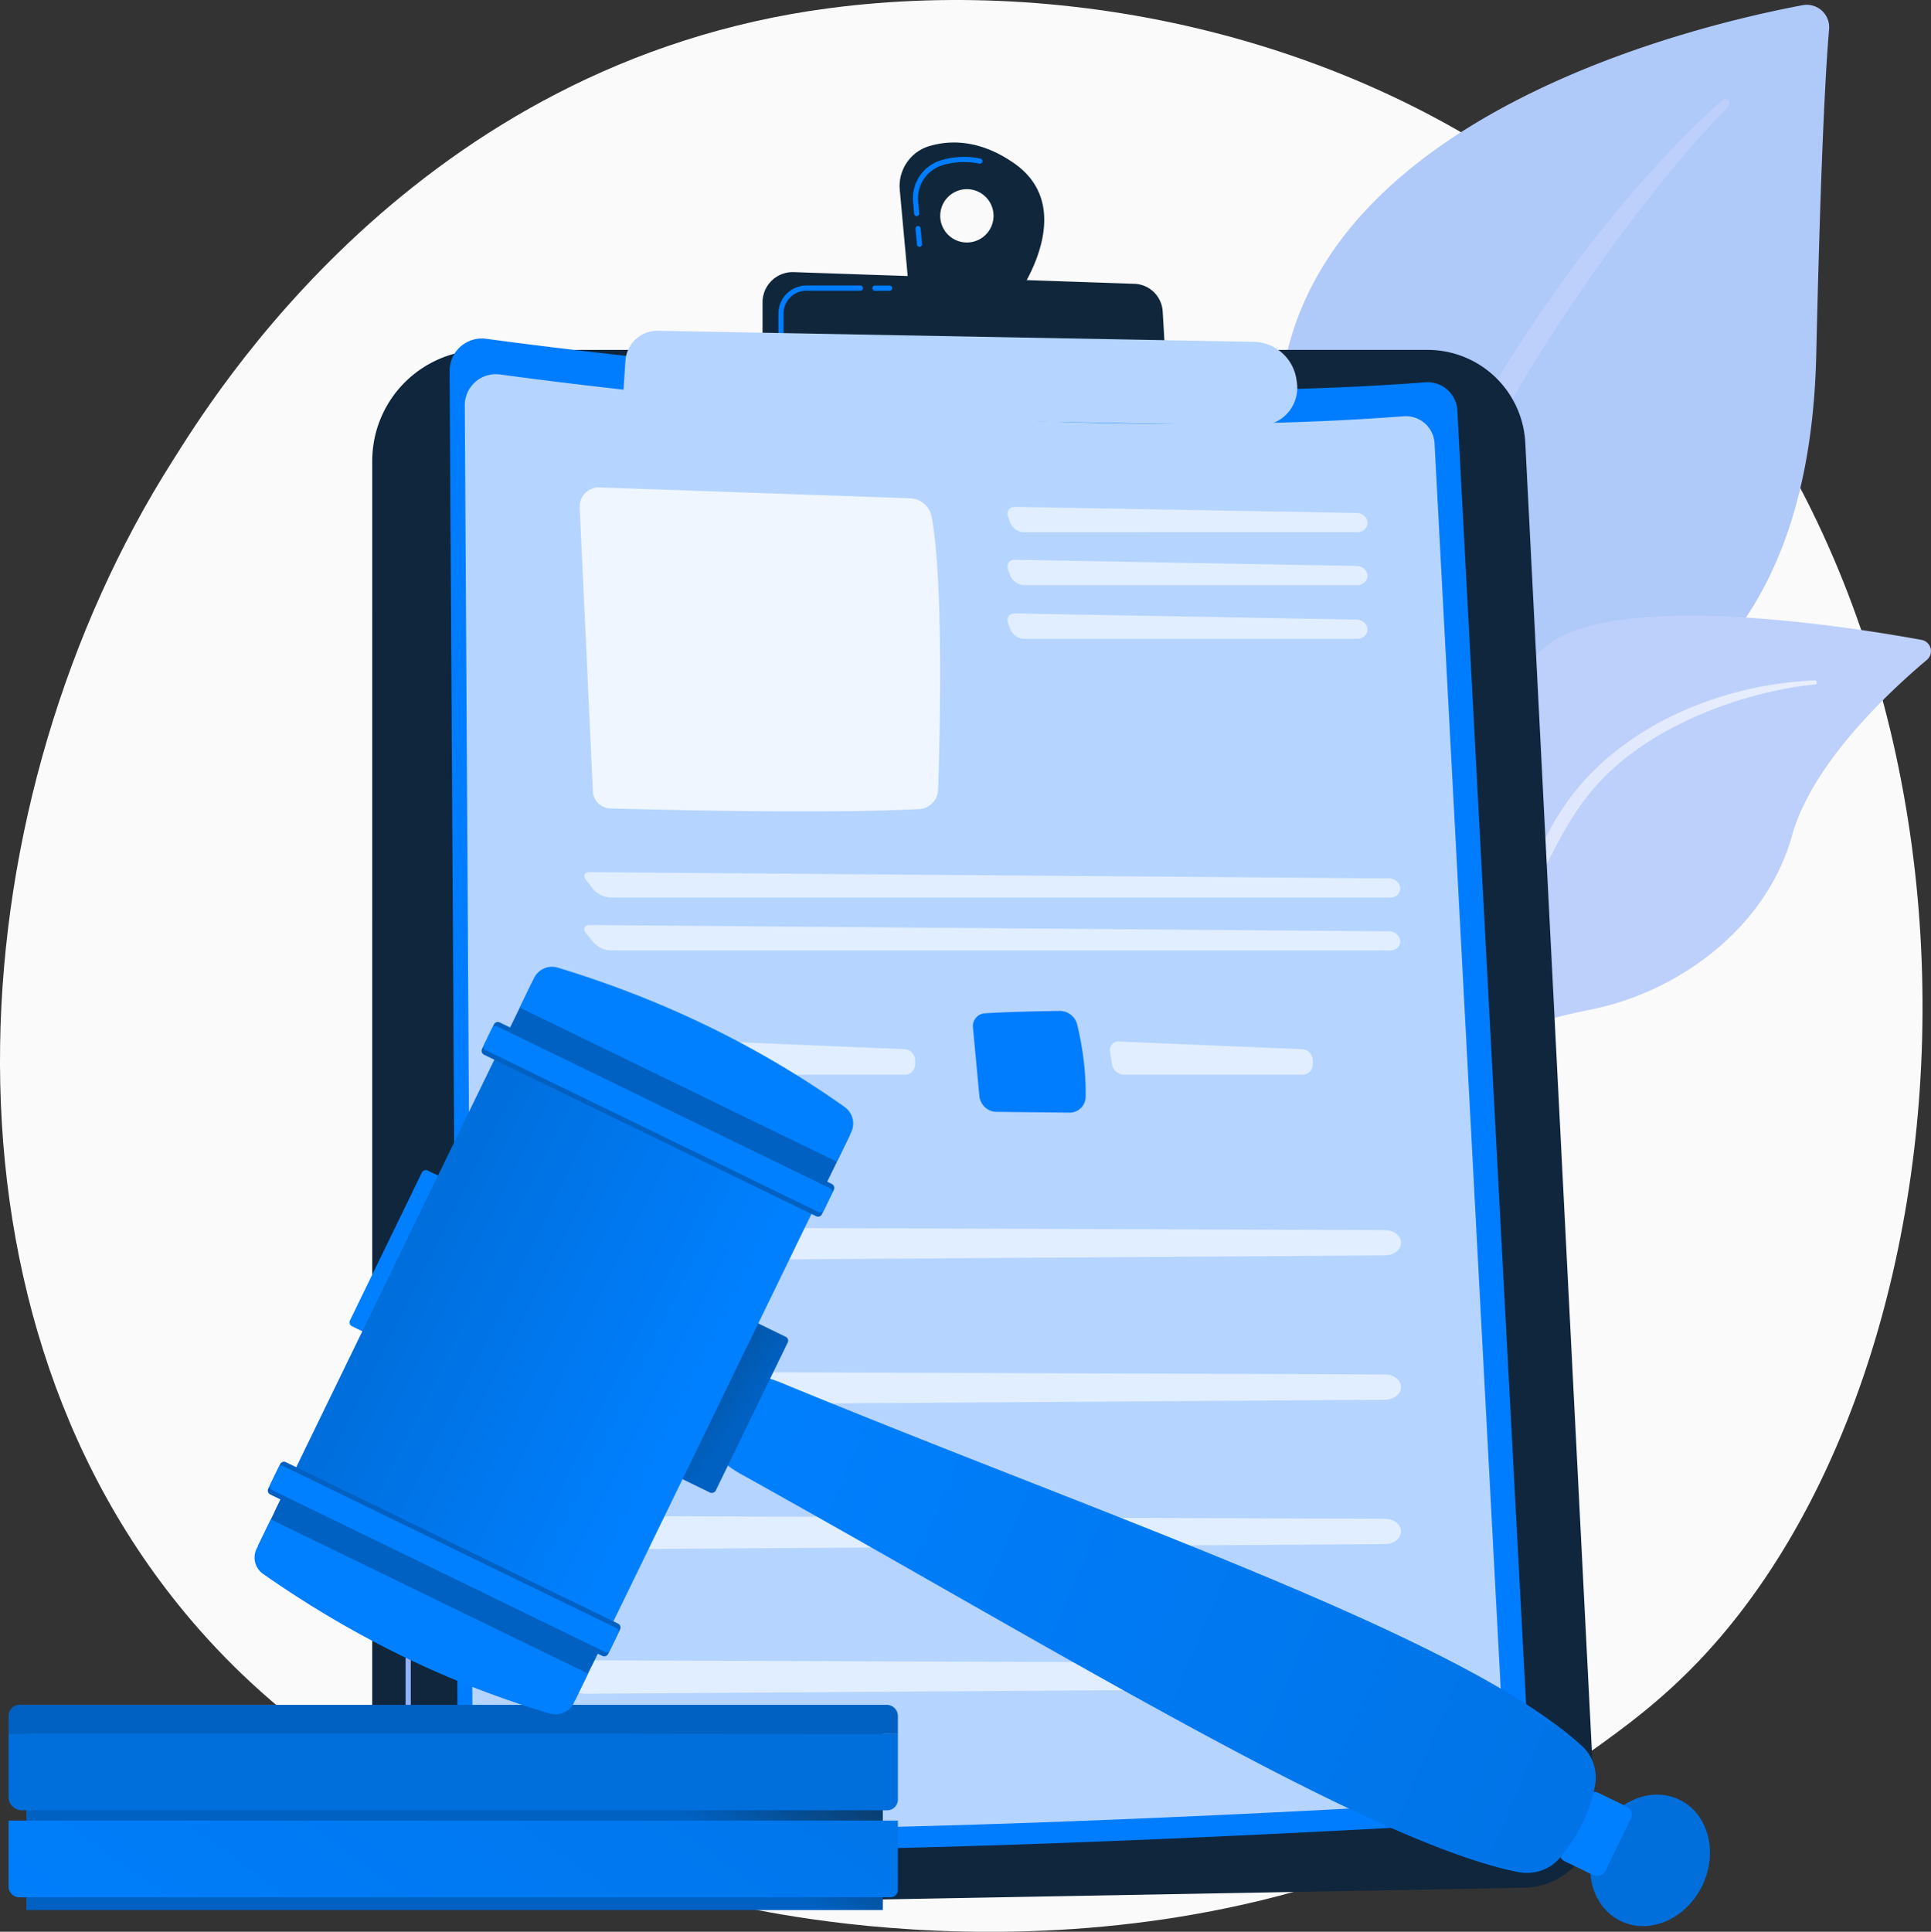 <svg xmlns="http://www.w3.org/2000/svg" xmlns:xlink="http://www.w3.org/1999/xlink" viewBox="0 0 1376.22 1376.6"><rect x="0" y="0" width="1376.22" height="1376.6" fill="#333333" stroke="none"/><defs><style>.cls-1{fill:#fafafa;}.cls-2{fill:#afc9f9;}.cls-3{fill:#bdd0fb;}.cls-4{fill:url(#linear-gradient);}.cls-5{fill:#10263c;}.cls-6{fill:#91b3fa;}.cls-7{fill:url(#linear-gradient-2);}.cls-8{fill:#007cff;}.cls-9{fill:#b5d4ff;}.cls-10,.cls-12{fill:#fff;}.cls-10{opacity:0.78;}.cls-11{opacity:0.6;}.cls-13{fill:#10273b;}.cls-14{fill:url(#linear-gradient-3);}.cls-15{fill:url(#linear-gradient-4);}.cls-16{fill:url(#linear-gradient-5);}.cls-17{fill:url(#linear-gradient-6);}.cls-18{fill:url(#linear-gradient-7);}.cls-19{fill:url(#linear-gradient-8);}.cls-20{fill:url(#linear-gradient-9);}.cls-21{fill:url(#linear-gradient-10);}.cls-22{fill:url(#linear-gradient-11);}.cls-23{fill:url(#linear-gradient-12);}.cls-24{fill:url(#linear-gradient-13);}.cls-25{fill:url(#linear-gradient-14);}.cls-26{fill:url(#linear-gradient-15);}.cls-27{fill:url(#linear-gradient-16);}.cls-28{fill:url(#linear-gradient-17);}.cls-29{fill:url(#linear-gradient-18);}.cls-30{fill:url(#linear-gradient-19);}.cls-31{fill:url(#linear-gradient-20);}</style><linearGradient id="linear-gradient" x1="1027.85" y1="628.48" x2="1294.82" y2="628.48" gradientUnits="userSpaceOnUse"><stop offset="0" stop-color="#dae3fe"/><stop offset="1" stop-color="#e9effd"/></linearGradient><linearGradient id="linear-gradient-2" x1="175.98" y1="1034.35" x2="877.52" y2="1480.04" gradientUnits="userSpaceOnUse"><stop offset="0" stop-color="#a737d5"/><stop offset="1" stop-color="#ef497a"/></linearGradient><linearGradient id="linear-gradient-3" x1="456.05" y1="1103.73" x2="377.13" y2="1215.05" gradientUnits="userSpaceOnUse"><stop offset="0" stop-color="#10273b"/><stop offset="1" stop-color="#0061c2"/></linearGradient><linearGradient id="linear-gradient-4" x1="674.38" y1="841.84" x2="132.73" y2="1583.54" gradientUnits="userSpaceOnUse"><stop offset="0" stop-color="#006edb"/><stop offset="1" stop-color="#0080ff"/></linearGradient><linearGradient id="linear-gradient-5" x1="326.23" y1="1192.12" x2="341.24" y2="880.33" xlink:href="#linear-gradient-4"/><linearGradient id="linear-gradient-6" x1="806.48" y1="738.18" x2="667.91" y2="878.41" xlink:href="#linear-gradient-3"/><linearGradient id="linear-gradient-7" x1="1456.88" y1="1395.11" x2="1584.82" y2="1426.68" gradientTransform="translate(1854.04 -311.59) rotate(64.07)" xlink:href="#linear-gradient-4"/><linearGradient id="linear-gradient-8" x1="868.47" y1="1138.65" x2="1050.05" y2="1252.34" gradientTransform="translate(1815.31 -287.36) rotate(64.07)" xlink:href="#linear-gradient-4"/><linearGradient id="linear-gradient-9" x1="1369.26" y1="943.41" x2="468.65" y2="504.79" gradientTransform="matrix(1, -0.05, 0.05, 1, -11.54, 530.09)" xlink:href="#linear-gradient-4"/><linearGradient id="linear-gradient-10" x1="389.26" y1="908.35" x2="529.25" y2="1008.59" gradientTransform="translate(1193.08 96.39) rotate(64.07)" xlink:href="#linear-gradient-3"/><linearGradient id="linear-gradient-11" x1="754.76" y1="1086.64" x2="303.18" y2="901.1" gradientTransform="translate(969.86 242.33) rotate(64.07)" xlink:href="#linear-gradient-4"/><linearGradient id="linear-gradient-12" x1="277.3" y1="909.87" x2="489.14" y2="1014.54" gradientTransform="translate(1087.59 192.69) rotate(64.07)" xlink:href="#linear-gradient-4"/><linearGradient id="linear-gradient-13" x1="134.67" y1="1259.77" x2="259.28" y2="1170.05" gradientTransform="translate(1194.08 362.89) rotate(64.07)" xlink:href="#linear-gradient-3"/><linearGradient id="linear-gradient-14" x1="206.44" y1="1403.72" x2="279.54" y2="1206" xlink:href="#linear-gradient-4"/><linearGradient id="linear-gradient-15" x1="151.06" y1="689.79" x2="226.28" y2="881.26" xlink:href="#linear-gradient-3"/><linearGradient id="linear-gradient-16" x1="199.56" y1="1443.65" x2="309.06" y2="1132.24" xlink:href="#linear-gradient-4"/><linearGradient id="linear-gradient-17" x1="9994.57" y1="-3111.05" x2="10130.91" y2="-3296.44" gradientTransform="matrix(1, 0, 0, -1, -12722.89, -6701.84)" xlink:href="#linear-gradient-3"/><linearGradient id="linear-gradient-18" x1="684.67" y1="444.05" x2="583.32" y2="608.54" xlink:href="#linear-gradient-4"/><linearGradient id="linear-gradient-19" x1="428.87" y1="493.99" x2="453.8" y2="683.07" xlink:href="#linear-gradient-3"/><linearGradient id="linear-gradient-20" x1="703.41" y1="465.65" x2="550.68" y2="681.88" gradientTransform="translate(981.18 27.14) rotate(64.07)" xlink:href="#linear-gradient-4"/></defs><title>Zasób 35</title><g id="Warstwa_2" data-name="Warstwa 2"><g id="DESIGNED_BY_FREEPIK" data-name="DESIGNED BY FREEPIK"><path class="cls-1" d="M1211.37,1183c-28.14,29.62-54.76,48.73-75.79,63.82-247.25,177.4-539.8,125.69-602,113.06-91.81-18.65-269.29-54.7-397.6-205.59C-58.12,926-27.9,566.31,122.68,328.89c27.54-43.43,173-284.46,468.74-323.11,179-23.4,387.56,23.78,538.63,150.35C1447.15,421.8,1424.58,958.5,1211.37,1183Z"/><path class="cls-2" d="M988.85,783.54s-4-169.23,73.92-214.52,226.14-73.61,231.69-316.6c3.25-142.25,6.77-204.45,9.13-231.57A16,16,0,0,0,1284.68,3.7c-73.82,13.9-313.63,71.14-363.9,234.82C861.17,432.56,988.85,783.54,988.85,783.54Z"/><path class="cls-3" d="M1227.59,71.3c-81,72.27-174.73,200.17-224.67,328.07-6.41,21.08-25.16,65.9-33.31,145.55C962.34,611.34,966,681.53,974.78,728a5.4,5.4,0,0,0,6.32,4.3c5-.95,4.38-6.39,4.34-6.21-10.08-79.39-5.89-178.19,17.18-267.34,29.49-109.47,95.25-215.6,163.27-305.62l7-8.86c52.7-67.68,63.79-68.18,58.87-72.89A3.08,3.08,0,0,0,1227.59,71.3Z"/><path class="cls-3" d="M891.44,1093.94c-10.54,5.17,99.84-133.63,134.41-351.63,16.3-102.73,16.51-231.44,75-281,48.7-41.28,214.43-15.21,268.65-5.31a8.14,8.14,0,0,1,3.79,14.23c-26,21.84-81.64,73.35-96.13,125.26-19.11,68.43-84.16,112-142.41,123.74s-90.64,23.21-119,116.35S921.41,1079.25,891.44,1093.94Z"/><path class="cls-4" d="M1293.27,484.87c-69.19,2.9-143.45,34.46-181.14,93.66l-3.55,5.65c-8.22,13.24-54.78,107.4-80.64,185.46a1.86,1.86,0,0,0,1.18,2.34,1.89,1.89,0,0,0,2.32-1.11c18-44.09,43.9-100,64.5-141.8,22.11-45.62,37.57-76.52,88-106.11,56.11-31.87,109.71-35.15,109.55-35.12a1.49,1.49,0,0,0-.21-3Z"/><path class="cls-5" d="M265.29,328.47a79.14,79.14,0,0,1,79.14-79.14h673a69.73,69.73,0,0,1,69.64,66.18l49.68,975.75a51.43,51.43,0,0,1-50.42,54l-771.37,14a48.81,48.81,0,0,1-49.69-48.8Z"/><path class="cls-6" d="M427.72,1342.72h0l-86.31-1.12a53.23,53.23,0,0,1-52.34-53V1158.27a1.85,1.85,0,1,1,3.69,0v130.31a49.53,49.53,0,0,0,48.7,49.34l86.31,1.11a1.85,1.85,0,0,1,0,3.69Z"/><path class="cls-7" d="M290.88,1119.74a1.84,1.84,0,0,1-1.84-1.84v-21.1a1.85,1.85,0,1,1,3.69,0v21.1A1.84,1.84,0,0,1,290.88,1119.74Z"/><path class="cls-8" d="M320.43,264.35a23,23,0,0,1,26.07-22.93c91.91,12.46,408,51,669.25,31a21.27,21.27,0,0,1,22.9,20.05l52.09,980.11a24.46,24.46,0,0,1-23,25.72c-109.89,6.5-562.49,31.65-723.93,14.74a19.38,19.38,0,0,1-17.34-19.18Z"/><path class="cls-9" d="M331.25,288.91a22.13,22.13,0,0,1,25.09-22.07c88.45,12,392.59,49.09,644.06,29.79a20.46,20.46,0,0,1,22,19.29l50.13,943.2a23.55,23.55,0,0,1-22.12,24.76c-105.76,6.26-541.32,30.45-696.67,14.18a18.65,18.65,0,0,1-16.69-18.46Z"/><path class="cls-10" d="M413.13,361.63l9.39,202.21A12.85,12.85,0,0,0,435,576.1c37.45,1.06,154.14,3.91,220,.47a14.36,14.36,0,0,0,13.6-13.88c1.26-37.92,4-148.3-4.63-194.44a16.22,16.22,0,0,0-15.39-13.18l-221.35-7.74A13.67,13.67,0,0,0,413.13,361.63Z"/><g class="cls-11"><path class="cls-12" d="M967.29,379.23c4.14,0,7.43-3.05,7.32-6.78s-3.58-6.85-7.72-6.92l-243.45-4.34c-4.14-.07-6.4,3.06-5,7l1.4,4a11.41,11.41,0,0,0,10,7.1Z"/></g><g class="cls-11"><path class="cls-12" d="M723.44,398.89c-4.14-.08-6.4,3.06-5,7l1.4,4a11.43,11.43,0,0,0,10,7.1H967.29c4.14,0,7.43-3.06,7.32-6.79s-3.58-6.84-7.72-6.91Z"/></g><g class="cls-11"><path class="cls-12" d="M723.44,437.13c-4.14-.07-6.4,3.06-5,7l1.4,4a11.41,11.41,0,0,0,10,7.1H967.29c4.14,0,7.43-3.05,7.32-6.78s-3.58-6.85-7.72-6.92Z"/></g><g class="cls-11"><path class="cls-12" d="M990.86,639.61c4.14,0,7.33-3.05,7.08-6.78s-3.83-6.81-8-6.85L420.59,621.5c-4.14,0-5.42,2.59-2.84,5.82l5.1,6.4a17.69,17.69,0,0,0,12.21,5.89Z"/></g><g class="cls-11"><path class="cls-12" d="M420.59,659.19c-4.14,0-5.42,2.59-2.84,5.83l5.1,6.4a17.69,17.69,0,0,0,12.21,5.89h555.8c4.14,0,7.33-3.06,7.08-6.79s-3.83-6.81-8-6.84Z"/></g><path class="cls-8" d="M418.38,722.14c13.67-1,39.28-1.54,53.37-1.73a12.76,12.76,0,0,1,12.61,9.76c2.72,11.28,6.48,30.86,6,51.61a11.33,11.33,0,0,1-11.44,11.1l-52-.56A12.47,12.47,0,0,1,414.61,781L410,732.07A9.1,9.1,0,0,1,418.38,722.14Z"/><g class="cls-11"><path class="cls-12" d="M514.2,742.21a6,6,0,0,0-6.4,7.13l1.37,9.1a9,9,0,0,0,8.64,7.44h127a7.42,7.42,0,0,0,7.43-7.52l0-2.86a8.06,8.06,0,0,0-7.61-7.84Z"/></g><path class="cls-8" d="M701.73,722.14c13.68-1,39.28-1.54,53.37-1.73a12.78,12.78,0,0,1,12.62,9.76c2.72,11.28,6.47,30.86,6,51.61a11.35,11.35,0,0,1-11.45,11.1l-52-.56A12.47,12.47,0,0,1,698,781l-4.58-48.93A9.1,9.1,0,0,1,701.73,722.14Z"/><g class="cls-11"><path class="cls-12" d="M797.56,742.21a6,6,0,0,0-6.4,7.13l1.36,9.1a9.05,9.05,0,0,0,8.65,7.44h127a7.43,7.43,0,0,0,7.43-7.52l0-2.86a8.06,8.06,0,0,0-7.61-7.84Z"/></g><g class="cls-11"><path class="cls-12" d="M402.44,889.53c1.78,5.27,7.92,8.92,14.92,8.88l569.72-3.79c6.44,0,11.6-4.19,11.46-9.21s-5.24-8.79-11.51-8.81l-569.74-2C407.24,874.54,399.88,882,402.44,889.53Z"/></g><g class="cls-11"><path class="cls-12" d="M402.44,992.39c1.78,5.27,7.92,8.93,14.92,8.88l569.72-3.79c6.44,0,11.6-4.18,11.46-9.21s-5.24-8.79-11.51-8.81l-569.74-2C407.24,977.4,399.88,984.81,402.44,992.39Z"/></g><g class="cls-11"><path class="cls-12" d="M402.44,1095.25c1.78,5.27,7.92,8.93,14.92,8.88l569.72-3.78c6.44,0,11.6-4.19,11.46-9.21s-5.24-8.79-11.51-8.82l-569.74-2C407.24,1080.26,399.88,1087.68,402.44,1095.25Z"/></g><g class="cls-11"><path class="cls-12" d="M402.44,1198.12h0c1.78,5.27,7.92,8.92,14.92,8.88l569.72-3.79c6.44,0,11.6-4.19,11.46-9.21s-5.24-8.79-11.51-8.81l-569.74-2C407.24,1183.13,399.88,1190.54,402.44,1198.12Z"/></g><path class="cls-13" d="M722.68,116.29c-24.31-16.91-45.45-16.58-60.33-12.19a29.69,29.69,0,0,0-21.08,31.21l6.42,70,76.36,6.78S770.36,149.46,722.68,116.29ZM689.1,172.8a19,19,0,1,1,19-19A19,19,0,0,1,689.1,172.8Z"/><path class="cls-8" d="M655.32,175.89a1.85,1.85,0,0,1-1.84-1.68l-1-11.15a1.86,1.86,0,0,1,1.67-2,1.84,1.84,0,0,1,2,1.67l1,11.16a1.83,1.83,0,0,1-1.66,2Zm-2-21.86a1.84,1.84,0,0,1-1.83-1.68l-.77-8.47a28.31,28.31,0,0,1,20.08-29.72A57.07,57.07,0,0,1,698.7,113a1.84,1.84,0,1,1-.74,3.61,53.61,53.61,0,0,0-26.13,1.07,24.65,24.65,0,0,0-17.46,25.86l.78,8.47a1.84,1.84,0,0,1-1.67,2Z"/><path class="cls-13" d="M543.47,250.62V215.4a21.49,21.49,0,0,1,22.22-21.48l242.8,8.32a20.91,20.91,0,0,1,20.15,19.64l2,33.84Z"/><path class="cls-8" d="M634,207.19H623.56a1.84,1.84,0,1,1,0-3.68H634a1.84,1.84,0,1,1,0,3.68Z"/><path class="cls-8" d="M556.61,239.56a1.84,1.84,0,0,1-1.84-1.84V223.47a20,20,0,0,1,20-20h38.39a1.84,1.84,0,1,1,0,3.68H574.73a16.3,16.3,0,0,0-16.28,16.28v14.25A1.84,1.84,0,0,1,556.61,239.56Z"/><path class="cls-9" d="M445.73,257.06A22.88,22.88,0,0,1,469,235.71l424.51,7.89a31.37,31.37,0,0,1,30.43,26.6l.32,2.08a27,27,0,0,1-27.14,31.05l-435.51-8.11a17.51,17.51,0,0,1-17.16-18.68Z"/><rect class="cls-14" x="18.8" y="1218.88" width="610.38" height="142.25"/><path class="cls-15" d="M6.1,1297.4H639.93a0,0,0,0,1,0,0v49.46a5.17,5.17,0,0,1-5.17,5.17H13.83a7.73,7.73,0,0,1-7.73-7.73V1297.4A0,0,0,0,1,6.1,1297.4Z"/><path class="cls-16" d="M6.1,1235.38H639.93a0,0,0,0,1,0,0v47a7.67,7.67,0,0,1-7.67,7.67H15.66a9.57,9.57,0,0,1-9.57-9.57v-45.06a0,0,0,0,1,0,0Z"/><path class="cls-17" d="M14,1214.89H631.93a8,8,0,0,1,8,8v12.48a0,0,0,0,1,0,0H6.1a0,0,0,0,1,0,0v-12.58A7.9,7.9,0,0,1,14,1214.89Z"/><ellipse class="cls-18" cx="1176.02" cy="1325.81" rx="48.04" ry="41.35" transform="translate(-530.58 1803.61) rotate(-64.07)"/><rect class="cls-19" x="1110.12" y="1289.21" width="54.35" height="35.53" rx="6.25" transform="translate(-535.44 1758.19) rotate(-64.07)"/><path class="cls-20" d="M1136.82,1272.25c-3.77,19.37-12.37,36.67-25.44,52-7.06,8.32-18.39,12-29.66,9.77-107.75-21.63-333.57-161.2-552.87-283.12-14.53-8.08-24.57-17.25-17.73-31.33l15.13-31.11c6.8-14,23.09-6.11,38.38.17,232,95.3,478,178.38,562.47,255.24A30.55,30.55,0,0,1,1136.82,1272.25Z"/><rect class="cls-21" x="457.8" y="983.55" width="123.41" height="36.12" rx="3" transform="translate(-608.44 1030.79) rotate(-64.07)"/><rect class="cls-22" x="229.57" y="878.15" width="123.41" height="36.12" rx="3" transform="translate(-642.07 766.23) rotate(-64.07)"/><rect class="cls-23" x="204.31" y="839.79" width="371" height="251.34" transform="translate(-648.91 893.81) rotate(-64.07)"/><rect class="cls-24" x="283.72" y="1009.99" width="46.66" height="251.34" transform="translate(-848.54 915.15) rotate(-64.07)"/><path class="cls-25" d="M419.08,1192.65l-10.14,20.86a14.51,14.51,0,0,1-17.16,7.55c-70.46-20.92-138.66-53.53-204.27-99.45a14.26,14.26,0,0,1-4.65-17.93L193,1082.74Z"/><path class="cls-26" d="M441.9,1161.21l-8.46,17.38a3.12,3.12,0,0,1-4.17,1.45L192.61,1065a3.13,3.13,0,0,1-1.44-4.18l8.45-17.39a3.13,3.13,0,0,1,4.18-1.44L440.45,1157A3.12,3.12,0,0,1,441.9,1161.21Z"/><path class="cls-27" d="M440.55,1164l-5.75,11.82a2.84,2.84,0,0,1-3.79,1.31L193.83,1061.78a2.83,2.83,0,0,1-1.31-3.78l5.75-11.83a2.84,2.84,0,0,1,3.79-1.31L439.24,1160.2A2.84,2.84,0,0,1,440.55,1164Z"/><rect class="cls-28" x="459.12" y="649.28" width="46.66" height="251.34" transform="translate(1390.36 679.98) rotate(115.93)"/><path class="cls-29" d="M596.46,827.88,606.6,807a14.49,14.49,0,0,0-4.66-18.16c-60-42.5-127.72-76-204.36-99.26a14.27,14.27,0,0,0-17,7.42L370.42,718Z"/><path class="cls-30" d="M585.81,865.25l8.46-17.38a3.13,3.13,0,0,0-1.45-4.18L356.17,728.61a3.13,3.13,0,0,0-4.18,1.44l-8.45,17.39a3.13,3.13,0,0,0,1.44,4.18L581.64,866.7A3.12,3.12,0,0,0,585.81,865.25Z"/><rect class="cls-31" x="459.5" y="662.95" width="18.81" height="269.4" rx="2.83" transform="translate(-453.49 870.51) rotate(-64.07)"/></g></g></svg>